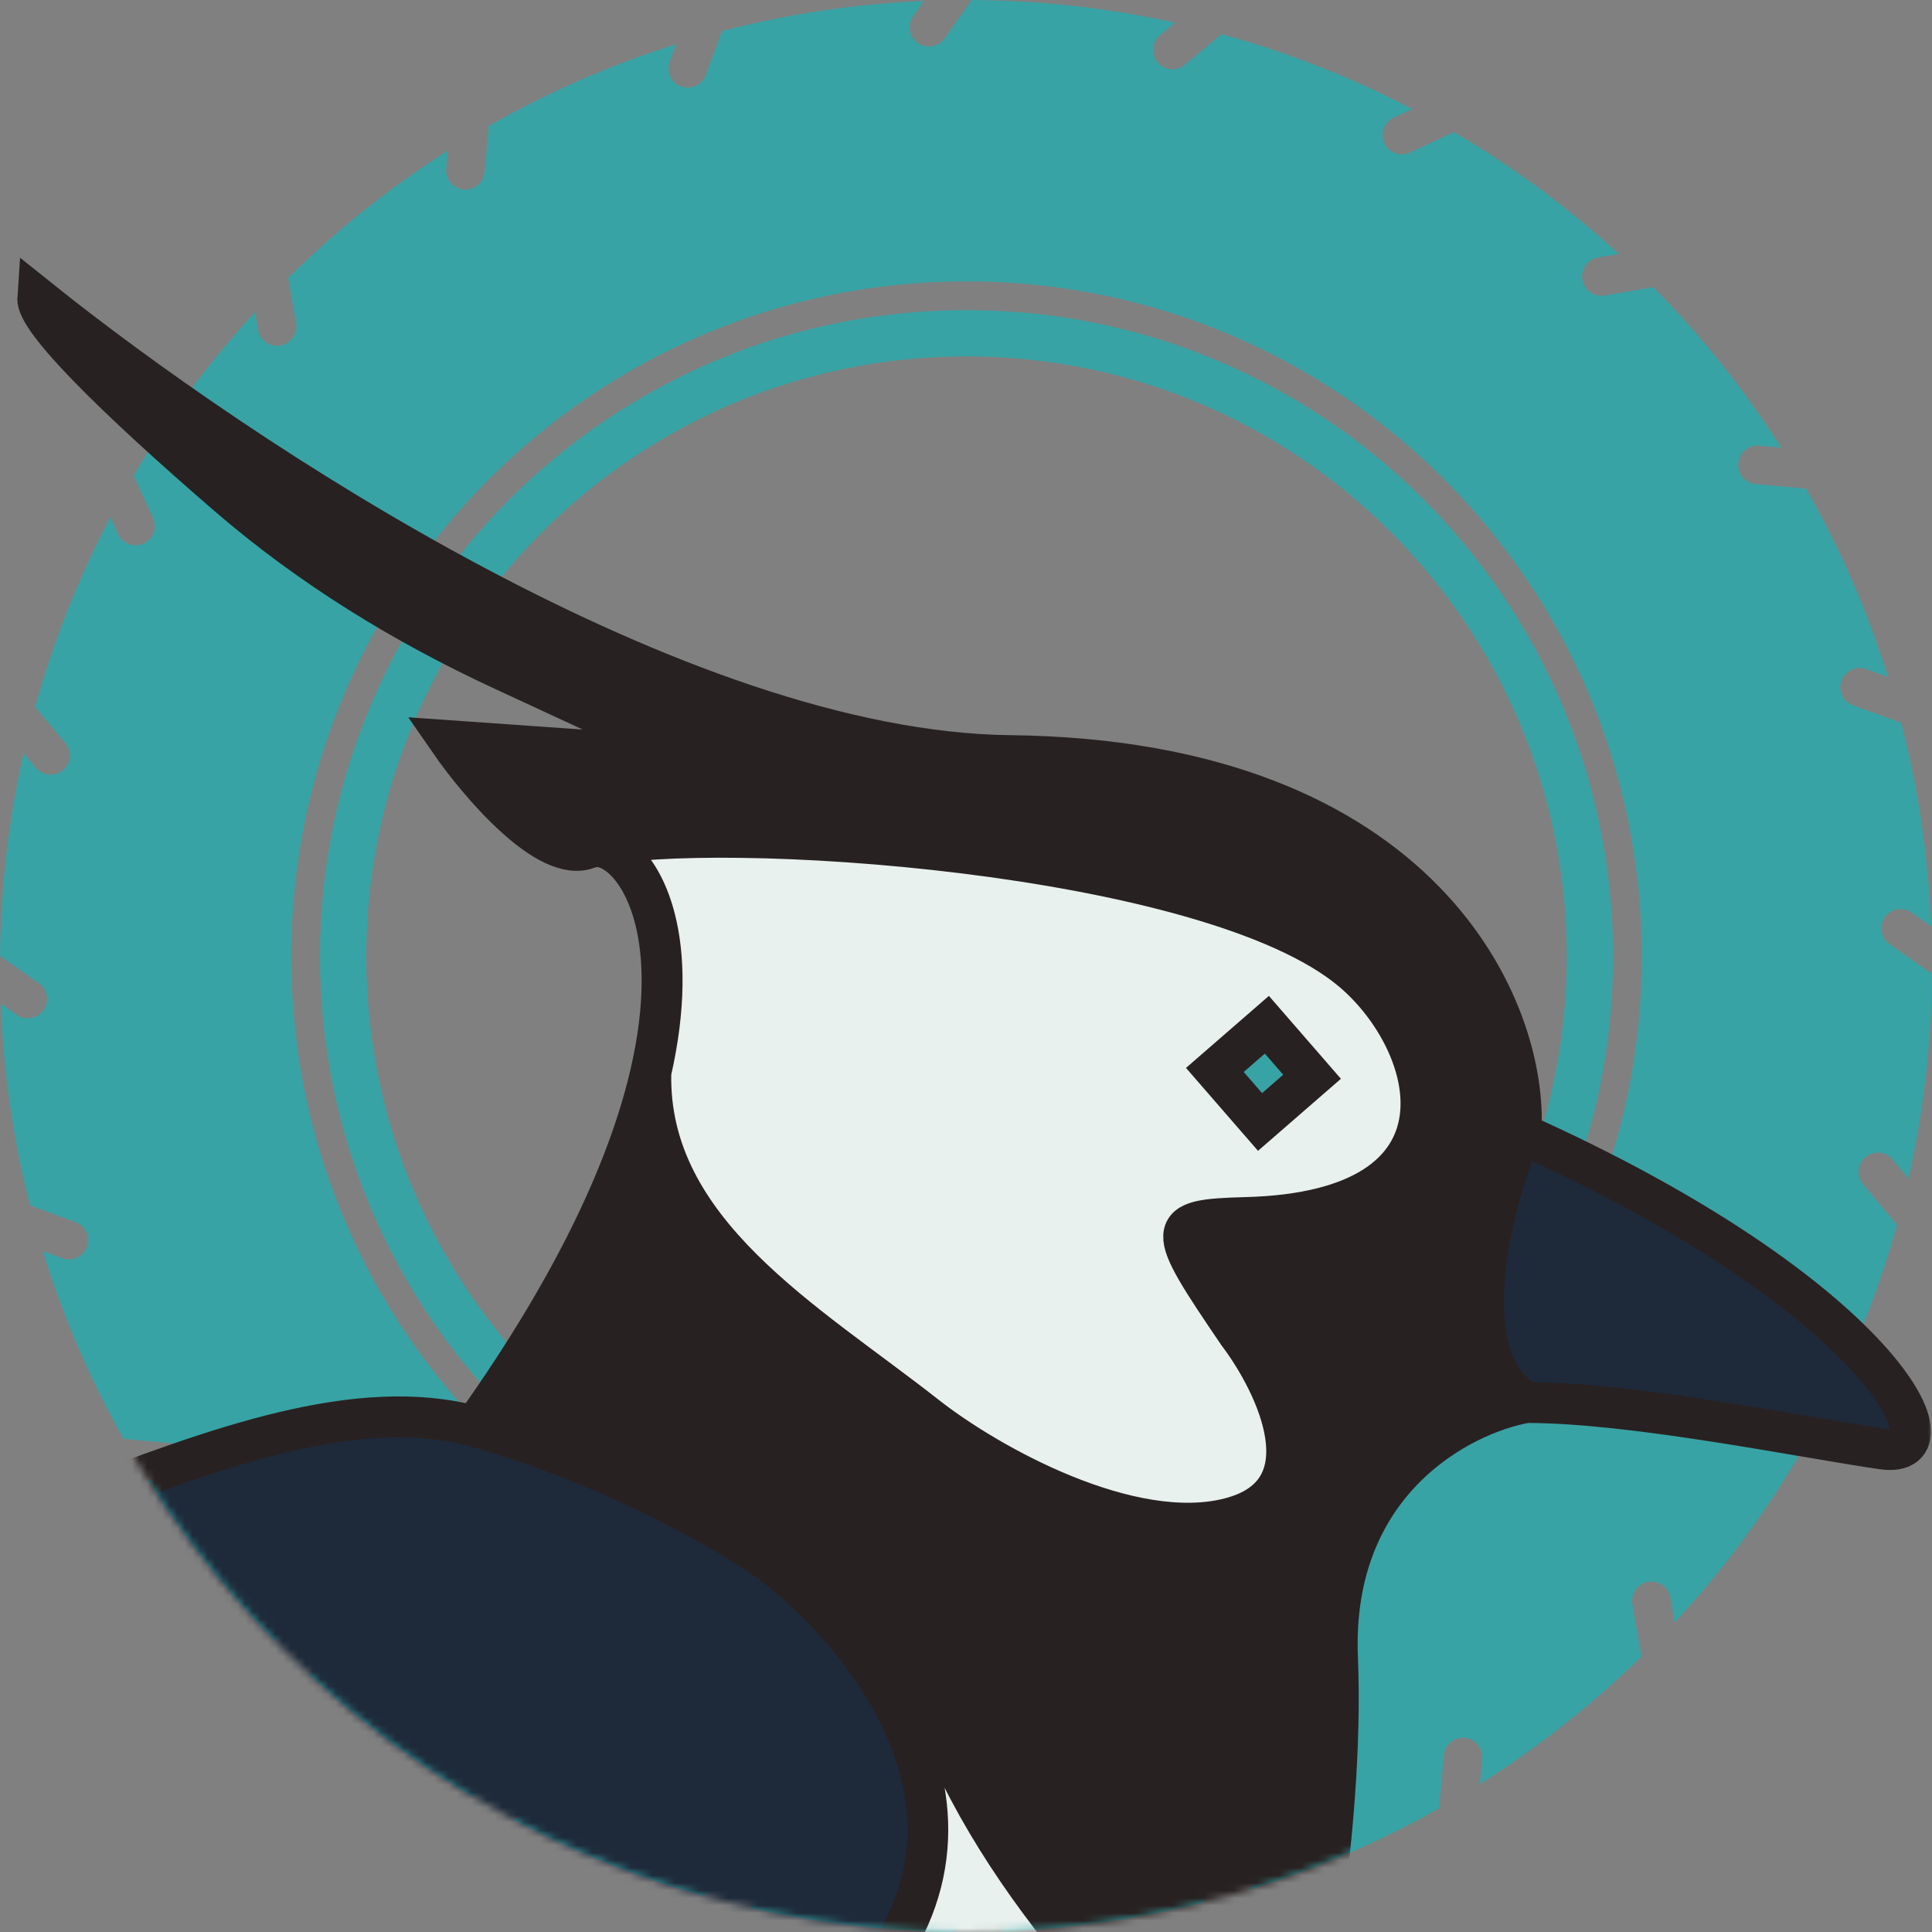 <svg width="256" height="256" viewBox="0 0 256 256" fill="none" xmlns="http://www.w3.org/2000/svg">
<rect x="0" y="0" width="256" height="256" fill="#808080" stroke="none"/>
<path fill-rule="evenodd" clip-rule="evenodd" d="M155.707 3.008C147.017 1.09 137.996 0.055 128.741 0.003L125.168 5.083C124.357 6.237 122.764 6.514 121.611 5.703C120.457 4.891 120.18 3.299 120.991 2.145L122.415 0.121C113.208 0.516 104.253 1.884 95.65 4.124L93.522 9.932C93.037 11.256 91.57 11.936 90.246 11.451C88.922 10.966 88.242 9.5 88.727 8.175L89.572 5.87C80.862 8.608 72.554 12.251 64.758 16.69L64.21 22.806C64.084 24.211 62.843 25.248 61.439 25.122C60.034 24.996 58.998 23.755 59.123 22.351L59.338 19.957C51.696 24.823 44.605 30.479 38.179 36.808L39.228 42.829C39.47 44.219 38.54 45.541 37.151 45.783C35.761 46.025 34.439 45.095 34.197 43.706L33.787 41.352C27.693 47.975 22.288 55.243 17.686 63.041L20.28 68.634C20.873 69.914 20.317 71.432 19.038 72.025C17.759 72.618 16.241 72.062 15.647 70.783L14.614 68.554C10.452 76.475 7.096 84.886 4.655 93.677L8.656 98.465C9.561 99.548 9.416 101.158 8.334 102.062C7.252 102.966 5.642 102.822 4.737 101.74L3.118 99.801C1.171 108.459 0.102 117.448 0.008 126.671L5.15 130.288C6.303 131.099 6.581 132.692 5.769 133.845C4.958 134.999 3.365 135.276 2.212 134.465L0.096 132.977C0.448 142.174 1.77 151.122 3.963 159.722L9.999 161.933C11.323 162.419 12.003 163.885 11.518 165.209C11.033 166.534 9.566 167.214 8.242 166.729L5.67 165.786C8.363 174.514 11.964 182.843 16.363 190.663L22.873 191.246C24.278 191.372 25.314 192.612 25.189 194.017C25.063 195.422 23.822 196.458 22.417 196.332L19.588 196.079C24.423 203.763 30.053 210.897 36.362 217.366L42.895 216.228C44.285 215.986 45.607 216.916 45.849 218.305C46.091 219.695 45.161 221.017 43.772 221.259L40.868 221.765C47.484 227.915 54.751 233.374 62.556 238.026L68.702 235.176C69.981 234.583 71.499 235.139 72.092 236.419C72.686 237.698 72.129 239.216 70.85 239.809L68.037 241.114C75.978 245.332 84.415 248.738 93.238 251.222L98.532 246.8C99.614 245.895 101.224 246.04 102.129 247.122C103.033 248.204 102.888 249.814 101.806 250.719L99.341 252.778C108.042 254.769 117.081 255.872 126.358 255.989L130.355 250.306C131.166 249.153 132.759 248.875 133.912 249.687C135.066 250.498 135.343 252.091 134.532 253.244L132.653 255.916C141.912 255.585 150.92 254.271 159.576 252.075L162.001 245.457C162.486 244.133 163.953 243.453 165.277 243.938C166.601 244.423 167.281 245.89 166.796 247.214L165.638 250.376C174.426 247.676 182.812 244.056 190.682 239.627L191.313 232.583C191.439 231.178 192.68 230.142 194.084 230.268C195.489 230.393 196.526 231.634 196.4 233.039L196.098 236.401C203.83 231.534 211.004 225.862 217.504 219.504L216.294 212.561C216.052 211.171 216.983 209.849 218.372 209.607C219.761 209.365 221.084 210.295 221.326 211.684L221.901 214.987C228.075 208.325 233.549 201.005 238.206 193.144L235.243 186.755C234.65 185.475 235.206 183.957 236.485 183.364C237.765 182.771 239.283 183.327 239.876 184.606L241.284 187.643C245.498 179.655 248.892 171.169 251.354 162.294L246.866 156.924C245.962 155.842 246.106 154.231 247.189 153.327C248.271 152.423 249.881 152.567 250.785 153.649L252.89 156.169C254.851 147.435 255.92 138.364 255.995 129.056L250.373 125.102C249.219 124.291 248.942 122.698 249.753 121.544C250.564 120.391 252.157 120.113 253.311 120.925L255.894 122.741C255.519 113.472 254.159 104.456 251.915 95.797L245.524 93.456C244.2 92.971 243.52 91.504 244.005 90.18C244.49 88.856 245.957 88.175 247.281 88.66L250.178 89.722C247.433 80.951 243.769 72.586 239.3 64.739L232.65 64.143C231.246 64.017 230.209 62.777 230.335 61.372C230.461 59.968 231.701 58.931 233.106 59.057L236.032 59.319C231.133 51.629 225.436 44.498 219.057 38.042L212.627 39.161C211.238 39.403 209.916 38.473 209.674 37.084C209.432 35.695 210.362 34.372 211.751 34.13L214.501 33.651C207.832 27.534 200.512 22.114 192.657 17.507L186.822 20.214C185.542 20.807 184.024 20.251 183.431 18.971C182.837 17.692 183.394 16.174 184.673 15.581L187.124 14.444C179.156 10.287 170.697 6.944 161.855 4.526L156.991 8.59C155.909 9.494 154.299 9.35 153.395 8.268C152.49 7.185 152.635 5.575 153.717 4.671L155.707 3.008ZM207.6 126.757C207.6 170.682 171.991 206.29 128.066 206.29C84.141 206.29 48.533 170.682 48.533 126.757C48.533 82.832 84.141 47.224 128.066 47.224C171.991 47.224 207.6 82.832 207.6 126.757ZM128.066 216.232C177.482 216.232 217.541 176.173 217.541 126.757C217.541 77.341 177.482 37.282 128.066 37.282C78.65 37.282 38.591 77.341 38.591 126.757C38.591 176.173 78.65 216.232 128.066 216.232ZM128.066 212.421C80.755 212.421 42.402 174.068 42.402 126.757C42.402 79.446 80.755 41.093 128.066 41.093C175.377 41.093 213.731 79.446 213.731 126.757C213.731 174.068 175.377 212.421 128.066 212.421Z" fill="#38A3A5"/>
<mask id="mask0_112_3114" style="mask-type:alpha" maskUnits="userSpaceOnUse" x="0" y="0" width="256" height="256">
<path d="M128.001 255.998C57.309 255.998 0.002 198.691 0.002 127.999L0 0H128.001C198.693 0 256 57.307 256 127.999V255.998L212.211 224.399C189.704 244.076 160.245 255.998 128.001 255.998Z" fill="#D9D9D9"/>
</mask>
<g mask="url(#mask0_112_3114)">
<path d="M249.5 192C260 193.5 249 171.5 201.518 150.184C197.619 159.62 192.308 179.96 202.252 185.836C216.5 185.836 238.862 190.48 249.5 192Z" fill="#1E2A3A"/>
<path fill-rule="evenodd" clip-rule="evenodd" d="M173.856 142.677L167.867 135.784L160.974 141.773L166.963 148.667L173.856 142.677Z" fill="#38A3A5"/>
<path fill-rule="evenodd" clip-rule="evenodd" d="M164.057 176.683C154.316 162.362 154.211 161.619 165.135 161.33C196.5 160.5 190.466 138.166 179.151 128.638C160.115 112.607 94.408 108.539 78.773 112.182C81.406 111.938 85.099 115.072 86.803 121.803C88.033 126.663 88.227 133.399 86.238 142.093C85.737 163.236 106.852 175.15 122.694 187.605C131.041 194.167 149.803 204.552 162.935 201.176C176.068 197.799 169.155 183.44 164.057 176.683ZM173.856 142.677L167.867 135.784L160.974 141.773L166.963 148.667L173.856 142.677Z" fill="#E8F1EE"/>
<path d="M133.83 100.124C89.85 99.626 31.555 60.782 5 39.5C4.796 42.404 15.153 52.682 30.195 65.668C41.141 75.118 53.537 82.717 66.659 88.793L91.737 100.406L70.987 98.949L59.531 98.145C63.449 103.814 72.617 114.599 77.95 112.384C78.209 112.276 78.485 112.209 78.773 112.182C94.408 108.539 160.115 112.607 179.151 128.638C190.466 138.166 196.5 160.5 165.135 161.33C154.211 161.619 154.316 162.362 164.057 176.683C169.155 183.44 176.068 197.799 162.935 201.176C149.803 204.552 131.041 194.167 122.694 187.605C106.852 175.15 85.737 163.236 86.238 142.093C83.516 153.991 76.704 169.556 62.864 188.999C72.237 191.547 87.877 197.522 101.654 206.684C112.002 213.566 121.299 222.245 126.102 232.62C137.3 256.809 159.687 276.862 169.481 283.865C172.456 272.207 178.171 243.049 177.222 219.68C176.273 196.311 193.513 187.38 202.252 185.836C192.308 179.96 197.619 159.62 201.518 150.184C202.648 134.081 188.805 100.745 133.83 100.124Z" fill="#282121"/>
<path fill-rule="evenodd" clip-rule="evenodd" d="M-26.973 270.077L-22.679 208.887C-12.649 207.521 -1.426 203.269 10.019 198.932C28.402 191.967 47.358 184.784 62.864 188.999C72.237 191.547 87.877 197.522 101.654 206.684C116.029 217.358 137.548 244.767 108.623 269.005C99.059 275.975 76.505 276.994 66.423 276.632L-26.973 270.077Z" fill="#1E2A3A"/>
<path d="M66.423 276.632L169.481 283.865C159.687 276.862 137.3 256.809 126.102 232.62C121.299 222.245 112.002 213.566 101.654 206.684C116.029 217.358 137.548 244.767 108.623 269.005C99.059 275.975 76.505 276.994 66.423 276.632Z" fill="#E8F1EE"/>
<path d="M201.518 150.184C202.648 134.081 188.805 100.745 133.83 100.124C89.85 99.626 31.555 60.782 5 39.5C4.796 42.404 15.153 52.682 30.195 65.668C41.141 75.118 53.537 82.717 66.659 88.793L91.737 100.406L70.987 98.949L59.531 98.145C63.449 103.814 72.617 114.599 77.95 112.384M201.518 150.184C249 171.5 260 193.5 249.5 192C238.862 190.48 216.5 185.836 202.252 185.836M201.518 150.184C197.619 159.62 192.308 179.96 202.252 185.836M202.252 185.836C193.513 187.38 176.273 196.311 177.222 219.68C178.171 243.049 172.456 272.207 169.481 283.865M169.481 283.865L66.423 276.632M169.481 283.865C159.687 276.862 137.3 256.809 126.102 232.62C121.299 222.245 112.002 213.566 101.654 206.684M62.864 188.999C76.704 169.556 83.516 153.991 86.238 142.093M62.864 188.999C72.237 191.547 87.877 197.522 101.654 206.684M62.864 188.999C47.358 184.784 28.402 191.967 10.019 198.932C-1.426 203.269 -12.649 207.521 -22.679 208.887L-26.973 270.077L66.423 276.632M77.95 112.384C78.209 112.276 78.485 112.209 78.773 112.182M77.95 112.384C78.224 112.313 78.498 112.246 78.773 112.182M66.423 276.632C76.505 276.994 99.059 275.975 108.623 269.005C137.548 244.767 116.029 217.358 101.654 206.684M78.773 112.182C94.408 108.539 160.115 112.607 179.151 128.638C190.466 138.166 196.5 160.5 165.135 161.33C154.211 161.619 154.316 162.362 164.057 176.683C169.155 183.44 176.068 197.799 162.935 201.176C149.803 204.552 131.041 194.167 122.694 187.605C106.852 175.15 85.737 163.236 86.238 142.093M78.773 112.182C81.406 111.938 85.099 115.072 86.803 121.803C88.033 126.663 88.227 133.399 86.238 142.093M167.867 135.784L173.856 142.677L166.963 148.667L160.974 141.773L167.867 135.784Z" stroke="#282121" stroke-width="5.421"/>
</g>
</svg>
